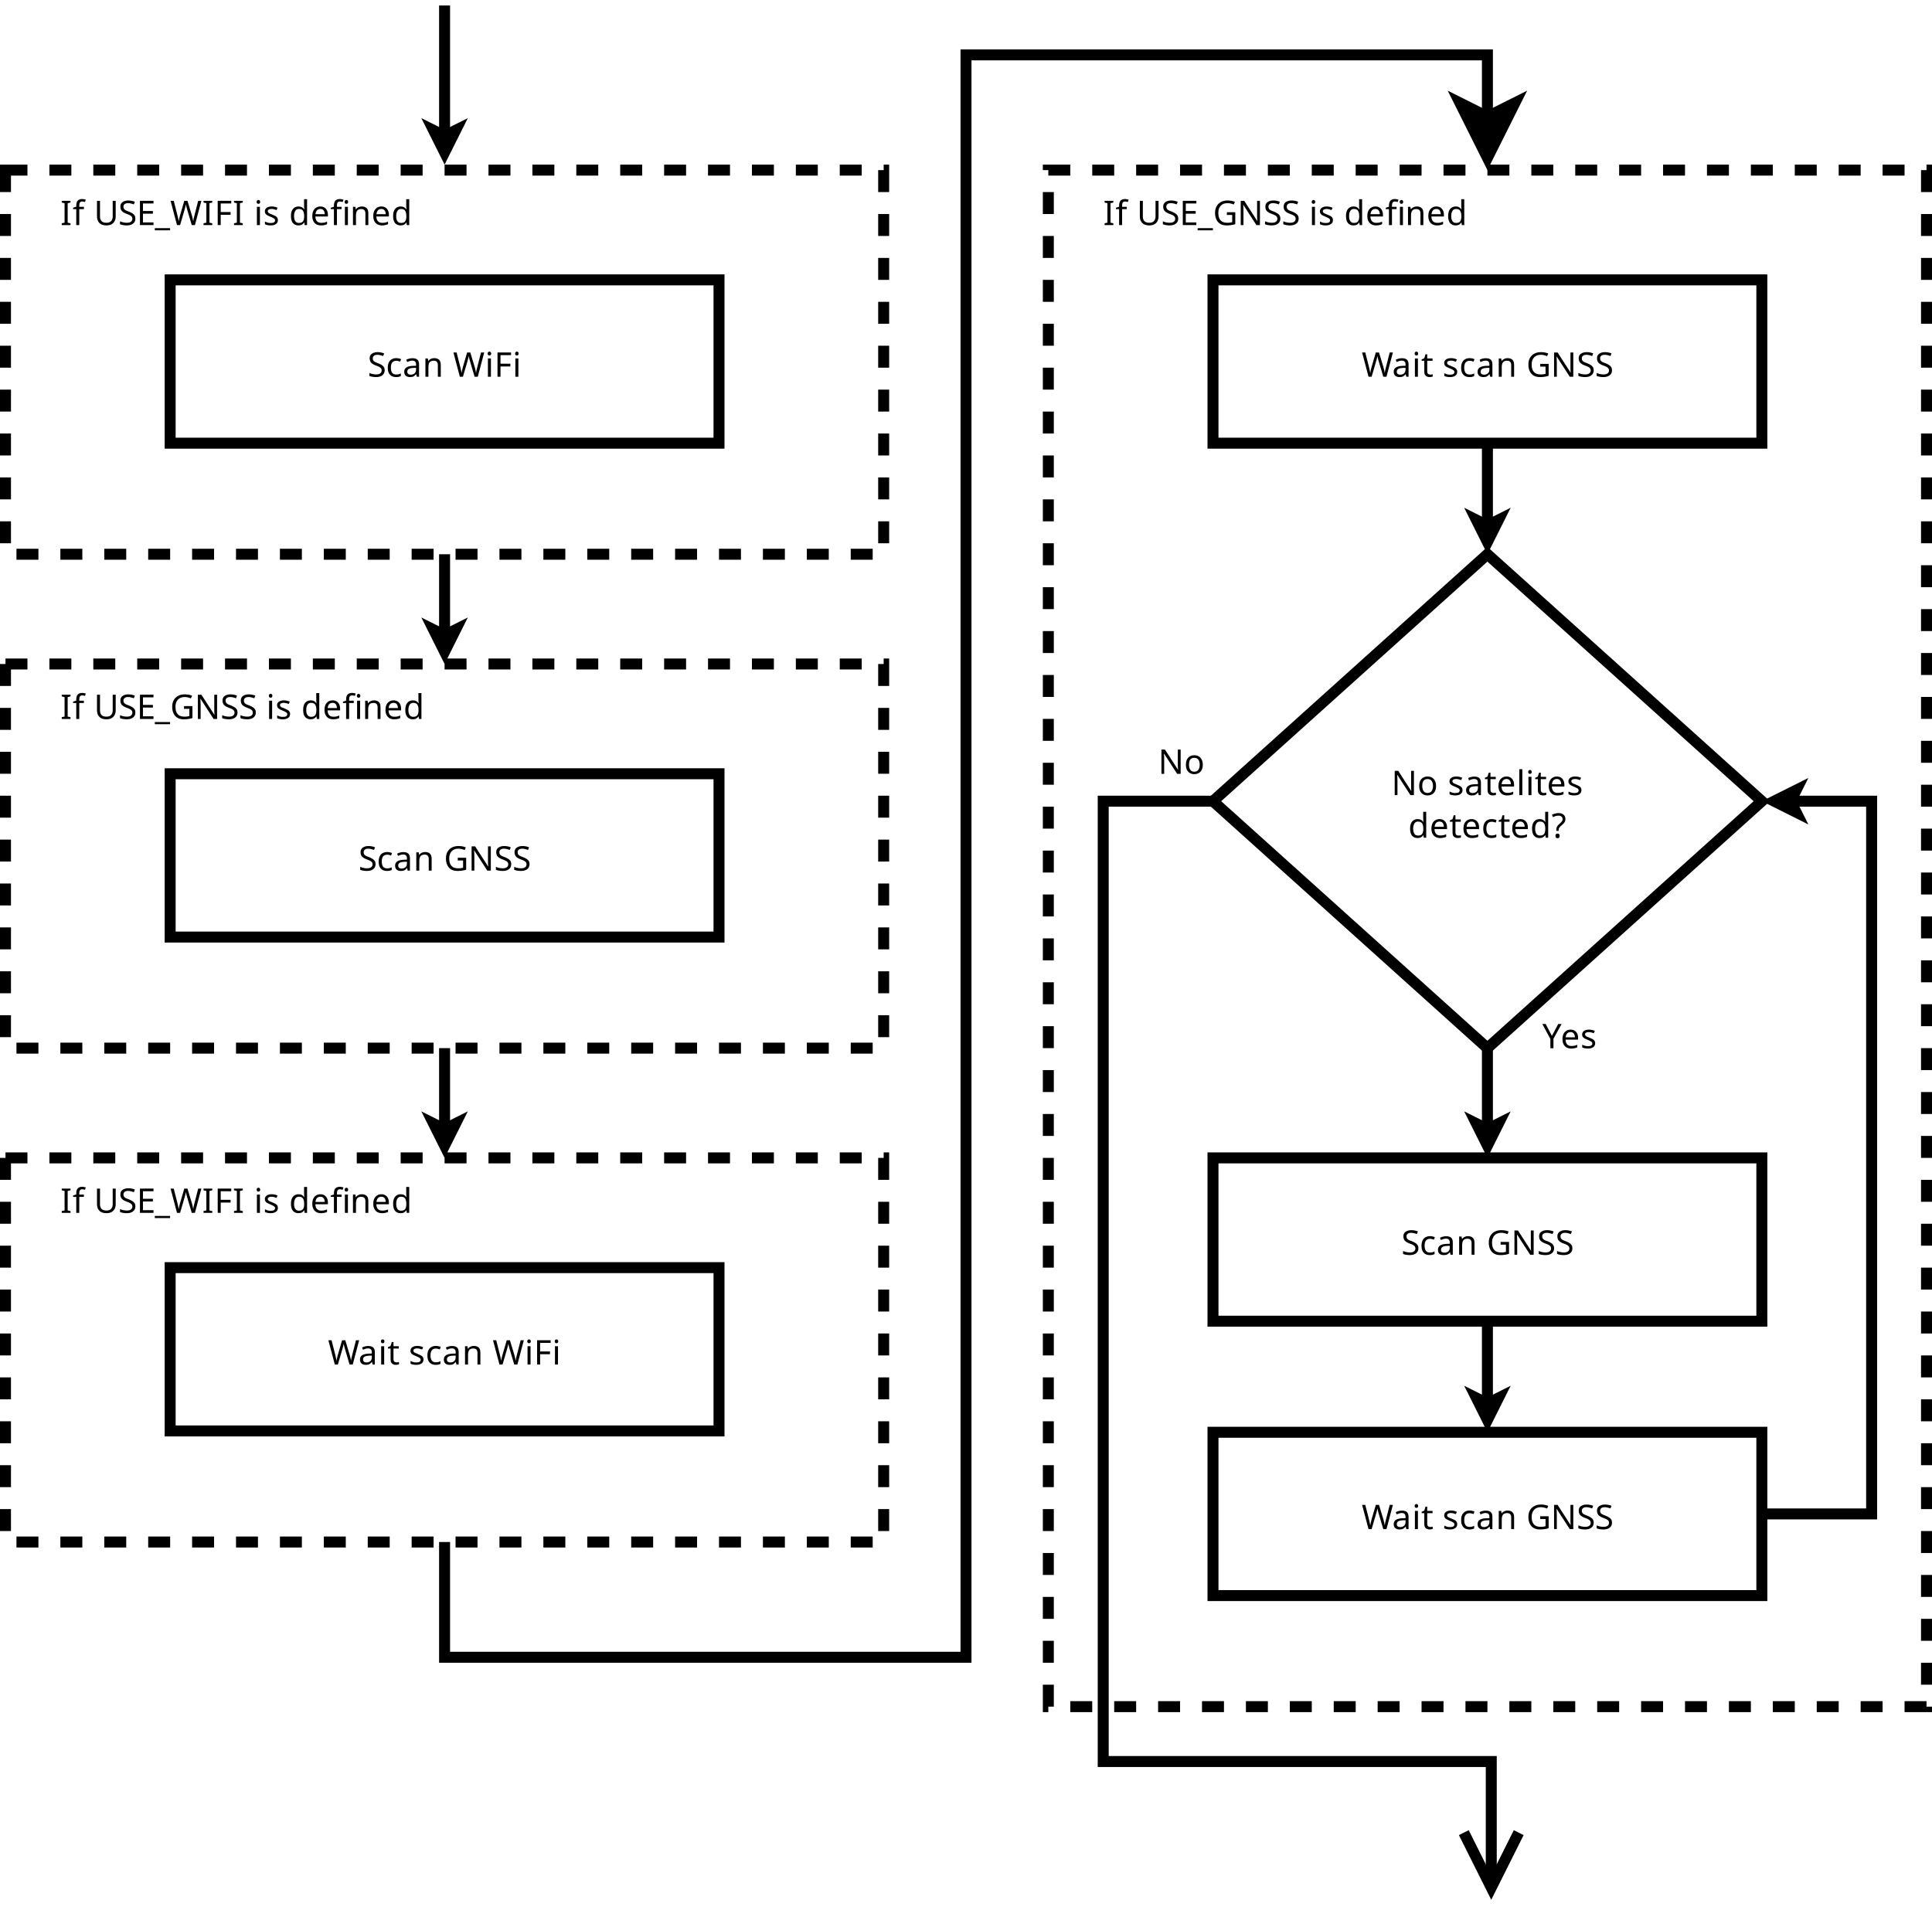 <?xml version="1.0" encoding="UTF-8"?>
<svg xmlns="http://www.w3.org/2000/svg" xmlns:xlink="http://www.w3.org/1999/xlink" width="352" height="348" viewBox="0 0 352 348">
<defs>
<g>
<g id="glyph-0-0">
<path d="M 3.109 -1.188 C 3.109 -0.789 2.969 -0.484 2.688 -0.266 C 2.406 -0.047 2.02 0.062 1.531 0.062 C 1.281 0.062 1.051 0.039 0.844 0 C 0.633 -0.031 0.457 -0.082 0.312 -0.156 L 0.312 -0.688 C 0.469 -0.613 0.656 -0.551 0.875 -0.5 C 1.094 -0.445 1.32 -0.422 1.562 -0.422 C 1.883 -0.422 2.129 -0.484 2.297 -0.609 C 2.473 -0.742 2.562 -0.922 2.562 -1.141 C 2.562 -1.285 2.531 -1.406 2.469 -1.5 C 2.406 -1.602 2.297 -1.695 2.141 -1.781 C 1.992 -1.863 1.785 -1.953 1.516 -2.047 C 1.141 -2.18 0.852 -2.348 0.656 -2.547 C 0.469 -2.742 0.375 -3.016 0.375 -3.359 C 0.375 -3.598 0.43 -3.801 0.547 -3.969 C 0.672 -4.133 0.836 -4.258 1.047 -4.344 C 1.266 -4.438 1.508 -4.484 1.781 -4.484 C 2.031 -4.484 2.254 -4.461 2.453 -4.422 C 2.66 -4.379 2.848 -4.32 3.016 -4.25 L 2.828 -3.766 C 2.68 -3.828 2.516 -3.879 2.328 -3.922 C 2.148 -3.973 1.969 -4 1.781 -4 C 1.5 -4 1.285 -3.938 1.141 -3.812 C 1.004 -3.695 0.938 -3.547 0.938 -3.359 C 0.938 -3.203 0.969 -3.07 1.031 -2.969 C 1.094 -2.875 1.191 -2.785 1.328 -2.703 C 1.473 -2.629 1.664 -2.551 1.906 -2.469 C 2.164 -2.363 2.383 -2.254 2.562 -2.141 C 2.738 -2.035 2.875 -1.906 2.969 -1.75 C 3.062 -1.602 3.109 -1.414 3.109 -1.188 Z M 3.109 -1.188 "/>
</g>
<g id="glyph-0-1">
<path d="M 1.859 0.062 C 1.566 0.062 1.305 0.004 1.078 -0.109 C 0.848 -0.234 0.664 -0.422 0.531 -0.672 C 0.406 -0.922 0.344 -1.242 0.344 -1.641 C 0.344 -2.055 0.41 -2.391 0.547 -2.641 C 0.68 -2.898 0.863 -3.086 1.094 -3.203 C 1.332 -3.328 1.598 -3.391 1.891 -3.391 C 2.066 -3.391 2.234 -3.367 2.391 -3.328 C 2.547 -3.297 2.672 -3.254 2.766 -3.203 L 2.609 -2.75 C 2.504 -2.789 2.383 -2.828 2.25 -2.859 C 2.125 -2.891 2.004 -2.906 1.891 -2.906 C 1.234 -2.906 0.906 -2.488 0.906 -1.656 C 0.906 -1.25 0.984 -0.938 1.141 -0.719 C 1.305 -0.508 1.547 -0.406 1.859 -0.406 C 2.035 -0.406 2.191 -0.422 2.328 -0.453 C 2.473 -0.492 2.602 -0.547 2.719 -0.609 L 2.719 -0.125 C 2.602 -0.062 2.477 -0.016 2.344 0.016 C 2.207 0.047 2.047 0.062 1.859 0.062 Z M 1.859 0.062 "/>
</g>
<g id="glyph-0-2">
<path d="M 1.781 -3.375 C 2.188 -3.375 2.488 -3.285 2.688 -3.109 C 2.883 -2.93 2.984 -2.648 2.984 -2.266 L 2.984 0 L 2.578 0 L 2.469 -0.469 L 2.453 -0.469 C 2.305 -0.289 2.148 -0.156 1.984 -0.062 C 1.828 0.02 1.609 0.062 1.328 0.062 C 1.023 0.062 0.773 -0.016 0.578 -0.172 C 0.379 -0.336 0.281 -0.586 0.281 -0.922 C 0.281 -1.254 0.41 -1.508 0.672 -1.688 C 0.93 -1.863 1.332 -1.961 1.875 -1.984 L 2.438 -2 L 2.438 -2.203 C 2.438 -2.484 2.375 -2.676 2.25 -2.781 C 2.133 -2.883 1.969 -2.938 1.75 -2.938 C 1.582 -2.938 1.422 -2.91 1.266 -2.859 C 1.109 -2.805 0.957 -2.75 0.812 -2.688 L 0.656 -3.094 C 0.801 -3.176 0.973 -3.242 1.172 -3.297 C 1.367 -3.348 1.57 -3.375 1.781 -3.375 Z M 1.953 -1.609 C 1.535 -1.586 1.242 -1.52 1.078 -1.406 C 0.922 -1.289 0.844 -1.129 0.844 -0.922 C 0.844 -0.734 0.898 -0.594 1.016 -0.5 C 1.129 -0.414 1.273 -0.375 1.453 -0.375 C 1.734 -0.375 1.969 -0.453 2.156 -0.609 C 2.344 -0.766 2.438 -1.004 2.438 -1.328 L 2.438 -1.625 Z M 1.953 -1.609 "/>
</g>
<g id="glyph-0-3">
<path d="M 2.125 -3.391 C 2.52 -3.391 2.816 -3.289 3.016 -3.094 C 3.223 -2.906 3.328 -2.598 3.328 -2.172 L 3.328 0 L 2.797 0 L 2.797 -2.125 C 2.797 -2.656 2.547 -2.922 2.047 -2.922 C 1.68 -2.922 1.426 -2.816 1.281 -2.609 C 1.145 -2.41 1.078 -2.113 1.078 -1.719 L 1.078 0 L 0.531 0 L 0.531 -3.328 L 0.969 -3.328 L 1.047 -2.875 L 1.078 -2.875 C 1.18 -3.039 1.328 -3.164 1.516 -3.25 C 1.711 -3.344 1.914 -3.391 2.125 -3.391 Z M 2.125 -3.391 "/>
</g>
<g id="glyph-0-4">
</g>
<g id="glyph-0-5">
<path d="M 5.688 -4.422 L 4.516 0 L 3.938 0 L 3.078 -2.906 C 3.047 -3.02 3.016 -3.133 2.984 -3.25 C 2.953 -3.375 2.926 -3.484 2.906 -3.578 C 2.883 -3.672 2.867 -3.738 2.859 -3.781 C 2.859 -3.727 2.836 -3.613 2.797 -3.438 C 2.754 -3.258 2.707 -3.078 2.656 -2.891 L 1.812 0 L 1.25 0 L 0.078 -4.422 L 0.656 -4.422 L 1.344 -1.719 C 1.395 -1.531 1.438 -1.348 1.469 -1.172 C 1.508 -0.992 1.539 -0.828 1.562 -0.672 C 1.582 -0.828 1.613 -1 1.656 -1.188 C 1.695 -1.383 1.742 -1.57 1.797 -1.75 L 2.578 -4.422 L 3.156 -4.422 L 3.969 -1.734 C 4.02 -1.547 4.066 -1.359 4.109 -1.172 C 4.148 -0.984 4.18 -0.816 4.203 -0.672 C 4.223 -0.828 4.25 -0.992 4.281 -1.172 C 4.32 -1.348 4.367 -1.535 4.422 -1.734 L 5.109 -4.422 Z M 5.688 -4.422 "/>
</g>
<g id="glyph-0-6">
<path d="M 0.812 -4.578 C 0.895 -4.578 0.969 -4.547 1.031 -4.484 C 1.094 -4.43 1.125 -4.344 1.125 -4.219 C 1.125 -4.102 1.094 -4.016 1.031 -3.953 C 0.969 -3.898 0.895 -3.875 0.812 -3.875 C 0.719 -3.875 0.641 -3.898 0.578 -3.953 C 0.516 -4.016 0.484 -4.102 0.484 -4.219 C 0.484 -4.344 0.516 -4.43 0.578 -4.484 C 0.641 -4.547 0.719 -4.578 0.812 -4.578 Z M 1.078 -3.328 L 1.078 0 L 0.531 0 L 0.531 -3.328 Z M 1.078 -3.328 "/>
</g>
<g id="glyph-0-7">
<path d="M 1.156 0 L 0.609 0 L 0.609 -4.422 L 3.078 -4.422 L 3.078 -3.938 L 1.156 -3.938 L 1.156 -2.375 L 2.953 -2.375 L 2.953 -1.875 L 1.156 -1.875 Z M 1.156 0 "/>
</g>
<g id="glyph-0-8">
<path d="M 2.531 -2.344 L 4.062 -2.344 L 4.062 -0.172 C 3.82 -0.086 3.578 -0.031 3.328 0 C 3.086 0.039 2.812 0.062 2.5 0.062 C 2.039 0.062 1.656 -0.023 1.344 -0.203 C 1.031 -0.391 0.789 -0.656 0.625 -1 C 0.457 -1.344 0.375 -1.75 0.375 -2.219 C 0.375 -2.676 0.461 -3.07 0.641 -3.406 C 0.828 -3.75 1.094 -4.016 1.438 -4.203 C 1.781 -4.391 2.191 -4.484 2.672 -4.484 C 2.922 -4.484 3.156 -4.461 3.375 -4.422 C 3.594 -4.379 3.801 -4.316 4 -4.234 L 3.781 -3.75 C 3.625 -3.82 3.445 -3.879 3.25 -3.922 C 3.051 -3.973 2.848 -4 2.641 -4 C 2.109 -4 1.695 -3.836 1.406 -3.516 C 1.113 -3.203 0.969 -2.77 0.969 -2.219 C 0.969 -1.863 1.02 -1.551 1.125 -1.281 C 1.238 -1.008 1.414 -0.797 1.656 -0.641 C 1.906 -0.492 2.227 -0.422 2.625 -0.422 C 2.82 -0.422 2.988 -0.43 3.125 -0.453 C 3.258 -0.473 3.383 -0.5 3.5 -0.531 L 3.5 -1.844 L 2.531 -1.844 Z M 2.531 -2.344 "/>
</g>
<g id="glyph-0-9">
<path d="M 4.109 0 L 3.469 0 L 1.094 -3.672 L 1.062 -3.672 C 1.07 -3.535 1.082 -3.359 1.094 -3.141 C 1.102 -2.922 1.109 -2.695 1.109 -2.469 L 1.109 0 L 0.609 0 L 0.609 -4.422 L 1.25 -4.422 L 3.609 -0.766 L 3.641 -0.766 C 3.629 -0.828 3.617 -0.926 3.609 -1.062 C 3.609 -1.195 3.602 -1.344 3.594 -1.5 C 3.594 -1.656 3.594 -1.797 3.594 -1.922 L 3.594 -4.422 L 4.109 -4.422 Z M 4.109 0 "/>
</g>
<g id="glyph-0-10">
<path d="M 1.844 0 L 0.25 0 L 0.25 -0.328 L 0.766 -0.438 L 0.766 -3.984 L 0.25 -4.109 L 0.25 -4.422 L 1.844 -4.422 L 1.844 -4.109 L 1.328 -3.984 L 1.328 -0.438 L 1.844 -0.328 Z M 1.844 0 "/>
</g>
<g id="glyph-0-11">
<path d="M 2.062 -2.906 L 1.219 -2.906 L 1.219 0 L 0.672 0 L 0.672 -2.906 L 0.094 -2.906 L 0.094 -3.156 L 0.672 -3.344 L 0.672 -3.531 C 0.672 -3.969 0.766 -4.281 0.953 -4.469 C 1.148 -4.656 1.414 -4.75 1.75 -4.75 C 1.883 -4.75 2.004 -4.734 2.109 -4.703 C 2.223 -4.68 2.32 -4.66 2.406 -4.641 L 2.266 -4.203 C 2.191 -4.223 2.109 -4.242 2.016 -4.266 C 1.93 -4.285 1.848 -4.297 1.766 -4.297 C 1.578 -4.297 1.438 -4.234 1.344 -4.109 C 1.258 -3.992 1.219 -3.805 1.219 -3.547 L 1.219 -3.328 L 2.062 -3.328 Z M 2.062 -2.906 "/>
</g>
<g id="glyph-0-12">
<path d="M 3.969 -1.562 C 3.969 -1.258 3.906 -0.984 3.781 -0.734 C 3.656 -0.484 3.461 -0.285 3.203 -0.141 C 2.953 -0.004 2.633 0.062 2.25 0.062 C 1.695 0.062 1.273 -0.086 0.984 -0.391 C 0.703 -0.691 0.562 -1.086 0.562 -1.578 L 0.562 -4.422 L 1.109 -4.422 L 1.109 -1.562 C 1.109 -1.195 1.203 -0.914 1.391 -0.719 C 1.586 -0.52 1.883 -0.422 2.281 -0.422 C 2.676 -0.422 2.961 -0.523 3.141 -0.734 C 3.328 -0.953 3.422 -1.227 3.422 -1.562 L 3.422 -4.422 L 3.969 -4.422 Z M 3.969 -1.562 "/>
</g>
<g id="glyph-0-13">
<path d="M 3.078 0 L 0.609 0 L 0.609 -4.422 L 3.078 -4.422 L 3.078 -3.938 L 1.156 -3.938 L 1.156 -2.562 L 2.969 -2.562 L 2.969 -2.078 L 1.156 -2.078 L 1.156 -0.484 L 3.078 -0.484 Z M 3.078 0 "/>
</g>
<g id="glyph-0-14">
<path d="M 2.766 0.953 L -0.016 0.953 L -0.016 0.562 L 2.766 0.562 Z M 2.766 0.953 "/>
</g>
<g id="glyph-0-15">
<path d="M 2.688 -0.922 C 2.688 -0.598 2.566 -0.352 2.328 -0.188 C 2.086 -0.02 1.766 0.062 1.359 0.062 C 1.129 0.062 0.93 0.039 0.766 0 C 0.598 -0.031 0.453 -0.082 0.328 -0.156 L 0.328 -0.641 C 0.453 -0.578 0.609 -0.516 0.797 -0.453 C 0.984 -0.398 1.176 -0.375 1.375 -0.375 C 1.656 -0.375 1.859 -0.414 1.984 -0.5 C 2.109 -0.594 2.172 -0.719 2.172 -0.875 C 2.172 -0.957 2.145 -1.031 2.094 -1.094 C 2.051 -1.156 1.969 -1.219 1.844 -1.281 C 1.727 -1.352 1.562 -1.43 1.344 -1.516 C 1.133 -1.598 0.953 -1.68 0.797 -1.766 C 0.641 -1.848 0.52 -1.945 0.438 -2.062 C 0.352 -2.176 0.312 -2.32 0.312 -2.5 C 0.312 -2.781 0.426 -3 0.656 -3.156 C 0.883 -3.312 1.188 -3.391 1.562 -3.391 C 1.758 -3.391 1.945 -3.367 2.125 -3.328 C 2.301 -3.285 2.469 -3.227 2.625 -3.156 L 2.438 -2.734 C 2.301 -2.785 2.156 -2.832 2 -2.875 C 1.844 -2.914 1.688 -2.938 1.531 -2.938 C 1.301 -2.938 1.129 -2.898 1.016 -2.828 C 0.898 -2.754 0.844 -2.656 0.844 -2.531 C 0.844 -2.445 0.867 -2.367 0.922 -2.297 C 0.973 -2.234 1.062 -2.172 1.188 -2.109 C 1.312 -2.055 1.477 -1.988 1.688 -1.906 C 1.906 -1.82 2.086 -1.738 2.234 -1.656 C 2.379 -1.57 2.488 -1.473 2.562 -1.359 C 2.645 -1.242 2.688 -1.098 2.688 -0.922 Z M 2.688 -0.922 "/>
</g>
<g id="glyph-0-16">
<path d="M 1.703 0.062 C 1.285 0.062 0.953 -0.078 0.703 -0.359 C 0.461 -0.648 0.344 -1.082 0.344 -1.656 C 0.344 -2.227 0.469 -2.66 0.719 -2.953 C 0.969 -3.242 1.301 -3.391 1.719 -3.391 C 1.969 -3.391 2.176 -3.344 2.344 -3.25 C 2.508 -3.156 2.641 -3.035 2.734 -2.891 L 2.781 -2.891 C 2.77 -2.953 2.758 -3.035 2.75 -3.141 C 2.738 -3.242 2.734 -3.328 2.734 -3.391 L 2.734 -4.719 L 3.281 -4.719 L 3.281 0 L 2.844 0 L 2.766 -0.453 L 2.734 -0.453 C 2.641 -0.305 2.508 -0.18 2.344 -0.078 C 2.176 0.016 1.961 0.062 1.703 0.062 Z M 1.797 -0.391 C 2.141 -0.391 2.383 -0.484 2.531 -0.672 C 2.676 -0.867 2.75 -1.16 2.75 -1.547 L 2.75 -1.656 C 2.75 -2.062 2.68 -2.375 2.547 -2.594 C 2.41 -2.82 2.156 -2.938 1.781 -2.938 C 1.488 -2.938 1.27 -2.816 1.125 -2.578 C 0.977 -2.348 0.906 -2.035 0.906 -1.641 C 0.906 -1.242 0.977 -0.938 1.125 -0.719 C 1.27 -0.5 1.492 -0.391 1.797 -0.391 Z M 1.797 -0.391 "/>
</g>
<g id="glyph-0-17">
<path d="M 1.812 -3.391 C 2.094 -3.391 2.336 -3.328 2.547 -3.203 C 2.754 -3.078 2.91 -2.898 3.016 -2.672 C 3.129 -2.453 3.188 -2.191 3.188 -1.891 L 3.188 -1.562 L 0.906 -1.562 C 0.914 -1.188 1.008 -0.898 1.188 -0.703 C 1.375 -0.504 1.633 -0.406 1.969 -0.406 C 2.176 -0.406 2.359 -0.422 2.516 -0.453 C 2.68 -0.492 2.852 -0.551 3.031 -0.625 L 3.031 -0.156 C 2.863 -0.082 2.695 -0.031 2.531 0 C 2.363 0.039 2.164 0.062 1.938 0.062 C 1.625 0.062 1.348 0 1.109 -0.125 C 0.867 -0.258 0.68 -0.453 0.547 -0.703 C 0.41 -0.953 0.344 -1.266 0.344 -1.641 C 0.344 -2.004 0.398 -2.316 0.516 -2.578 C 0.641 -2.836 0.812 -3.035 1.031 -3.172 C 1.258 -3.316 1.52 -3.391 1.812 -3.391 Z M 1.812 -2.938 C 1.551 -2.938 1.344 -2.852 1.188 -2.688 C 1.039 -2.52 0.953 -2.285 0.922 -1.984 L 2.609 -1.984 C 2.609 -2.266 2.539 -2.492 2.406 -2.672 C 2.281 -2.848 2.082 -2.938 1.812 -2.938 Z M 1.812 -2.938 "/>
</g>
<g id="glyph-0-18">
<path d="M 2.062 -2.906 L 1.219 -2.906 L 1.219 0 L 0.672 0 L 0.672 -2.906 L 0.094 -2.906 L 0.094 -3.156 L 0.672 -3.344 L 0.672 -3.531 C 0.672 -3.969 0.766 -4.281 0.953 -4.469 C 1.148 -4.656 1.414 -4.75 1.75 -4.75 C 1.883 -4.75 2.004 -4.734 2.109 -4.703 C 2.223 -4.68 2.32 -4.66 2.406 -4.641 L 2.266 -4.203 C 2.191 -4.223 2.109 -4.242 2.016 -4.266 C 1.93 -4.285 1.848 -4.297 1.766 -4.297 C 1.578 -4.297 1.438 -4.234 1.344 -4.109 C 1.258 -3.992 1.219 -3.805 1.219 -3.547 L 1.219 -3.328 L 2.062 -3.328 Z M 2.953 -4.578 C 3.035 -4.578 3.109 -4.547 3.172 -4.484 C 3.234 -4.43 3.266 -4.344 3.266 -4.219 C 3.266 -4.102 3.234 -4.016 3.172 -3.953 C 3.109 -3.898 3.035 -3.875 2.953 -3.875 C 2.859 -3.875 2.781 -3.898 2.719 -3.953 C 2.656 -4.016 2.625 -4.102 2.625 -4.219 C 2.625 -4.344 2.656 -4.43 2.719 -4.484 C 2.781 -4.547 2.859 -4.578 2.953 -4.578 Z M 3.219 -3.328 L 3.219 0 L 2.672 0 L 2.672 -3.328 Z M 3.219 -3.328 "/>
</g>
<g id="glyph-0-19">
<path d="M 1.641 -0.391 C 1.723 -0.391 1.805 -0.395 1.891 -0.406 C 1.973 -0.414 2.047 -0.43 2.109 -0.453 L 2.109 -0.031 C 2.047 -0.008 1.957 0.008 1.844 0.031 C 1.738 0.051 1.641 0.062 1.547 0.062 C 1.367 0.062 1.207 0.031 1.062 -0.031 C 0.914 -0.094 0.797 -0.195 0.703 -0.344 C 0.617 -0.488 0.578 -0.695 0.578 -0.969 L 0.578 -2.906 L 0.094 -2.906 L 0.094 -3.156 L 0.578 -3.375 L 0.797 -4.094 L 1.109 -4.094 L 1.109 -3.328 L 2.078 -3.328 L 2.078 -2.906 L 1.109 -2.906 L 1.109 -0.984 C 1.109 -0.773 1.156 -0.625 1.25 -0.531 C 1.352 -0.438 1.484 -0.391 1.641 -0.391 Z M 1.641 -0.391 "/>
</g>
<g id="glyph-0-20">
<path d="M 3.422 -1.672 C 3.422 -1.117 3.281 -0.691 3 -0.391 C 2.719 -0.086 2.336 0.062 1.859 0.062 C 1.566 0.062 1.305 -0.004 1.078 -0.141 C 0.848 -0.273 0.664 -0.469 0.531 -0.719 C 0.406 -0.977 0.344 -1.297 0.344 -1.672 C 0.344 -2.223 0.477 -2.645 0.75 -2.938 C 1.031 -3.238 1.41 -3.391 1.891 -3.391 C 2.191 -3.391 2.457 -3.32 2.688 -3.188 C 2.914 -3.051 3.094 -2.852 3.219 -2.594 C 3.352 -2.344 3.422 -2.035 3.422 -1.672 Z M 0.906 -1.672 C 0.906 -1.273 0.984 -0.961 1.141 -0.734 C 1.297 -0.504 1.539 -0.391 1.875 -0.391 C 2.207 -0.391 2.453 -0.504 2.609 -0.734 C 2.773 -0.961 2.859 -1.273 2.859 -1.672 C 2.859 -2.066 2.773 -2.375 2.609 -2.594 C 2.453 -2.812 2.207 -2.922 1.875 -2.922 C 1.531 -2.922 1.281 -2.812 1.125 -2.594 C 0.977 -2.375 0.906 -2.066 0.906 -1.672 Z M 0.906 -1.672 "/>
</g>
<g id="glyph-0-21">
<path d="M 1.078 0 L 0.531 0 L 0.531 -4.719 L 1.078 -4.719 Z M 1.078 0 "/>
</g>
<g id="glyph-0-22">
<path d="M 0.875 -1.422 C 0.875 -1.578 0.891 -1.707 0.922 -1.812 C 0.953 -1.926 1.004 -2.035 1.078 -2.141 C 1.148 -2.242 1.254 -2.352 1.391 -2.469 C 1.547 -2.602 1.664 -2.719 1.75 -2.812 C 1.844 -2.906 1.91 -2.992 1.953 -3.078 C 1.992 -3.16 2.016 -3.266 2.016 -3.391 C 2.016 -3.586 1.945 -3.738 1.812 -3.844 C 1.688 -3.957 1.504 -4.016 1.266 -4.016 C 1.055 -4.016 0.875 -3.988 0.719 -3.938 C 0.562 -3.883 0.41 -3.82 0.266 -3.75 L 0.078 -4.188 C 0.242 -4.27 0.426 -4.336 0.625 -4.391 C 0.82 -4.453 1.047 -4.484 1.297 -4.484 C 1.691 -4.484 1.992 -4.383 2.203 -4.188 C 2.422 -4 2.531 -3.738 2.531 -3.406 C 2.531 -3.219 2.5 -3.055 2.438 -2.922 C 2.375 -2.797 2.285 -2.676 2.172 -2.562 C 2.066 -2.457 1.941 -2.344 1.797 -2.219 C 1.66 -2.102 1.555 -2 1.484 -1.906 C 1.41 -1.82 1.359 -1.738 1.328 -1.656 C 1.305 -1.57 1.297 -1.473 1.297 -1.359 L 1.297 -1.25 L 0.875 -1.25 Z M 0.719 -0.328 C 0.719 -0.484 0.754 -0.594 0.828 -0.656 C 0.898 -0.719 0.992 -0.75 1.109 -0.75 C 1.211 -0.75 1.301 -0.719 1.375 -0.656 C 1.445 -0.594 1.484 -0.484 1.484 -0.328 C 1.484 -0.18 1.445 -0.07 1.375 0 C 1.301 0.062 1.211 0.094 1.109 0.094 C 0.992 0.094 0.898 0.062 0.828 0 C 0.754 -0.07 0.719 -0.18 0.719 -0.328 Z M 0.719 -0.328 "/>
</g>
<g id="glyph-0-23">
<path d="M 1.75 -2.25 L 2.906 -4.422 L 3.516 -4.422 L 2.031 -1.719 L 2.031 0 L 1.469 0 L 1.469 -1.688 L 0 -4.422 L 0.609 -4.422 Z M 1.75 -2.25 "/>
</g>
</g>
</defs>
<rect x="-35.2" y="-34.8" width="422.4" height="417.6" fill="rgb(100%, 100%, 100%)" fill-opacity="1"/>
<path fill="none" stroke-width="0.1" stroke-linecap="butt" stroke-linejoin="miter" stroke="rgb(0%, 0%, 0%)" stroke-opacity="1" stroke-dasharray="0.2 0.2" stroke-miterlimit="10" d="M 18.5 43.5 L 26.5 43.5 L 26.5 57.5 L 18.5 57.5 Z M 18.5 43.5 " transform="matrix(20, 0, 0, 20, -179, -839)"/>
<path fill="none" stroke-width="0.1" stroke-linecap="butt" stroke-linejoin="miter" stroke="rgb(0%, 0%, 0%)" stroke-opacity="1" stroke-dasharray="0.2 0.2" stroke-miterlimit="10" d="M 9 52.5 L 17 52.5 L 17 56 L 9 56 Z M 9 52.5 " transform="matrix(20, 0, 0, 20, -179, -839)"/>
<path fill="none" stroke-width="0.1" stroke-linecap="butt" stroke-linejoin="miter" stroke="rgb(0%, 0%, 0%)" stroke-opacity="1" stroke-dasharray="0.2 0.2" stroke-miterlimit="10" d="M 9 48 L 17 48 L 17 51.5 L 9 51.5 Z M 9 48 " transform="matrix(20, 0, 0, 20, -179, -839)"/>
<path fill-rule="evenodd" fill="rgb(100%, 100%, 100%)" fill-opacity="1" stroke-width="0.1" stroke-linecap="butt" stroke-linejoin="miter" stroke="rgb(0%, 0%, 0%)" stroke-opacity="1" stroke-miterlimit="10" d="M 10.5 44.5 L 15.5 44.5 L 15.5 45.988 L 10.5 45.988 Z M 10.5 44.5 " transform="matrix(20, 0, 0, 20, -179, -839)"/>
<g fill="rgb(0%, 0%, 0%)" fill-opacity="1">
<use xlink:href="#glyph-0-0" x="66.977" y="68.653"/>
<use xlink:href="#glyph-0-1" x="70.31" y="68.653"/>
<use xlink:href="#glyph-0-2" x="73.365" y="68.653"/>
<use xlink:href="#glyph-0-3" x="76.977" y="68.653"/>
<use xlink:href="#glyph-0-4" x="80.865" y="68.653"/>
<use xlink:href="#glyph-0-5" x="82.532" y="68.653"/>
<use xlink:href="#glyph-0-6" x="88.365" y="68.653"/>
<use xlink:href="#glyph-0-7" x="90.032" y="68.653"/>
<use xlink:href="#glyph-0-6" x="93.365" y="68.653"/>
</g>
<path fill-rule="evenodd" fill="rgb(100%, 100%, 100%)" fill-opacity="1" stroke-width="0.1" stroke-linecap="butt" stroke-linejoin="miter" stroke="rgb(0%, 0%, 0%)" stroke-opacity="1" stroke-miterlimit="10" d="M 10.5 49 L 15.5 49 L 15.5 50.488 L 10.5 50.488 Z M 10.5 49 " transform="matrix(20, 0, 0, 20, -179, -839)"/>
<g fill="rgb(0%, 0%, 0%)" fill-opacity="1">
<use xlink:href="#glyph-0-0" x="65.316" y="158.653"/>
<use xlink:href="#glyph-0-1" x="68.65" y="158.653"/>
<use xlink:href="#glyph-0-2" x="71.705" y="158.653"/>
<use xlink:href="#glyph-0-3" x="75.316" y="158.653"/>
<use xlink:href="#glyph-0-4" x="79.205" y="158.653"/>
<use xlink:href="#glyph-0-8" x="80.872" y="158.653"/>
<use xlink:href="#glyph-0-9" x="85.316" y="158.653"/>
<use xlink:href="#glyph-0-0" x="90.039" y="158.653"/>
<use xlink:href="#glyph-0-0" x="93.372" y="158.653"/>
</g>
<path fill="none" stroke-width="0.1" stroke-linecap="butt" stroke-linejoin="miter" stroke="rgb(0%, 0%, 0%)" stroke-opacity="1" stroke-dasharray="0.2 0.2" stroke-miterlimit="10" d="M 9 43.5 L 17 43.5 L 17 47 L 9 47 Z M 9 43.5 " transform="matrix(20, 0, 0, 20, -179, -839)"/>
<g fill="rgb(0%, 0%, 0%)" fill-opacity="1">
<use xlink:href="#glyph-0-10" x="11" y="41.016"/>
<use xlink:href="#glyph-0-11" x="13.222" y="41.016"/>
<use xlink:href="#glyph-0-4" x="15.444" y="41.016"/>
<use xlink:href="#glyph-0-12" x="17.111" y="41.016"/>
<use xlink:href="#glyph-0-0" x="21.556" y="41.016"/>
<use xlink:href="#glyph-0-13" x="24.889" y="41.016"/>
<use xlink:href="#glyph-0-14" x="28.222" y="41.016"/>
<use xlink:href="#glyph-0-5" x="31" y="41.016"/>
<use xlink:href="#glyph-0-10" x="36.833" y="41.016"/>
<use xlink:href="#glyph-0-7" x="39.056" y="41.016"/>
<use xlink:href="#glyph-0-10" x="42.389" y="41.016"/>
<use xlink:href="#glyph-0-4" x="44.611" y="41.016"/>
<use xlink:href="#glyph-0-6" x="46.278" y="41.016"/>
<use xlink:href="#glyph-0-15" x="47.944" y="41.016"/>
<use xlink:href="#glyph-0-4" x="51" y="41.016"/>
<use xlink:href="#glyph-0-16" x="52.667" y="41.016"/>
<use xlink:href="#glyph-0-17" x="56.556" y="41.016"/>
<use xlink:href="#glyph-0-18" x="60.167" y="41.016"/>
<use xlink:href="#glyph-0-3" x="63.778" y="41.016"/>
<use xlink:href="#glyph-0-17" x="67.667" y="41.016"/>
<use xlink:href="#glyph-0-16" x="71.278" y="41.016"/>
</g>
<g fill="rgb(0%, 0%, 0%)" fill-opacity="1">
<use xlink:href="#glyph-0-10" x="11" y="131.016"/>
<use xlink:href="#glyph-0-11" x="13.222" y="131.016"/>
<use xlink:href="#glyph-0-4" x="15.444" y="131.016"/>
<use xlink:href="#glyph-0-12" x="17.111" y="131.016"/>
<use xlink:href="#glyph-0-0" x="21.556" y="131.016"/>
<use xlink:href="#glyph-0-13" x="24.889" y="131.016"/>
<use xlink:href="#glyph-0-14" x="28.222" y="131.016"/>
<use xlink:href="#glyph-0-8" x="31" y="131.016"/>
<use xlink:href="#glyph-0-9" x="35.444" y="131.016"/>
<use xlink:href="#glyph-0-0" x="40.167" y="131.016"/>
<use xlink:href="#glyph-0-0" x="43.5" y="131.016"/>
<use xlink:href="#glyph-0-4" x="46.833" y="131.016"/>
<use xlink:href="#glyph-0-6" x="48.5" y="131.016"/>
<use xlink:href="#glyph-0-15" x="50.167" y="131.016"/>
<use xlink:href="#glyph-0-4" x="53.222" y="131.016"/>
<use xlink:href="#glyph-0-16" x="54.889" y="131.016"/>
<use xlink:href="#glyph-0-17" x="58.778" y="131.016"/>
<use xlink:href="#glyph-0-18" x="62.389" y="131.016"/>
<use xlink:href="#glyph-0-3" x="66" y="131.016"/>
<use xlink:href="#glyph-0-17" x="69.889" y="131.016"/>
<use xlink:href="#glyph-0-16" x="73.5" y="131.016"/>
</g>
<path fill="none" stroke-width="0.1" stroke-linecap="butt" stroke-linejoin="miter" stroke="rgb(0%, 0%, 0%)" stroke-opacity="1" stroke-miterlimit="10" d="M 13 47 L 13 47.738 " transform="matrix(20, 0, 0, 20, -179, -839)"/>
<path fill-rule="evenodd" fill="rgb(0%, 0%, 0%)" fill-opacity="1" stroke-width="0.1" stroke-linecap="butt" stroke-linejoin="miter" stroke="rgb(0%, 0%, 0%)" stroke-opacity="1" stroke-miterlimit="10" d="M 13 47.888 L 12.9 47.688 L 13 47.738 L 13.1 47.688 Z M 13 47.888 " transform="matrix(20, 0, 0, 20, -179, -839)"/>
<path fill="none" stroke-width="0.1" stroke-linecap="butt" stroke-linejoin="miter" stroke="rgb(0%, 0%, 0%)" stroke-opacity="1" stroke-miterlimit="10" d="M 13 51.5 L 13 52.238 " transform="matrix(20, 0, 0, 20, -179, -839)"/>
<path fill-rule="evenodd" fill="rgb(0%, 0%, 0%)" fill-opacity="1" stroke-width="0.1" stroke-linecap="butt" stroke-linejoin="miter" stroke="rgb(0%, 0%, 0%)" stroke-opacity="1" stroke-miterlimit="10" d="M 13 52.388 L 12.9 52.188 L 13 52.238 L 13.1 52.188 Z M 13 52.388 " transform="matrix(20, 0, 0, 20, -179, -839)"/>
<path fill-rule="evenodd" fill="rgb(100%, 100%, 100%)" fill-opacity="1" stroke-width="0.1" stroke-linecap="butt" stroke-linejoin="miter" stroke="rgb(0%, 0%, 0%)" stroke-opacity="1" stroke-miterlimit="10" d="M 10.5 53.5 L 15.5 53.5 L 15.5 54.988 L 10.5 54.988 Z M 10.5 53.5 " transform="matrix(20, 0, 0, 20, -179, -839)"/>
<g fill="rgb(0%, 0%, 0%)" fill-opacity="1">
<use xlink:href="#glyph-0-5" x="59.75" y="248.653"/>
<use xlink:href="#glyph-0-2" x="65.306" y="248.653"/>
<use xlink:href="#glyph-0-6" x="68.917" y="248.653"/>
<use xlink:href="#glyph-0-19" x="70.583" y="248.653"/>
<use xlink:href="#glyph-0-4" x="72.806" y="248.653"/>
<use xlink:href="#glyph-0-15" x="74.472" y="248.653"/>
<use xlink:href="#glyph-0-1" x="77.528" y="248.653"/>
<use xlink:href="#glyph-0-2" x="80.583" y="248.653"/>
<use xlink:href="#glyph-0-3" x="84.194" y="248.653"/>
<use xlink:href="#glyph-0-4" x="88.083" y="248.653"/>
<use xlink:href="#glyph-0-5" x="89.75" y="248.653"/>
<use xlink:href="#glyph-0-6" x="95.583" y="248.653"/>
<use xlink:href="#glyph-0-7" x="97.25" y="248.653"/>
<use xlink:href="#glyph-0-6" x="100.583" y="248.653"/>
</g>
<path fill-rule="evenodd" fill="rgb(100%, 100%, 100%)" fill-opacity="1" stroke-width="0.1" stroke-linecap="butt" stroke-linejoin="miter" stroke="rgb(0%, 0%, 0%)" stroke-opacity="1" stroke-miterlimit="10" d="M 20 44.5 L 25 44.5 L 25 45.988 L 20 45.988 Z M 20 44.5 " transform="matrix(20, 0, 0, 20, -179, -839)"/>
<g fill="rgb(0%, 0%, 0%)" fill-opacity="1">
<use xlink:href="#glyph-0-5" x="248.09" y="68.653"/>
<use xlink:href="#glyph-0-2" x="253.645" y="68.653"/>
<use xlink:href="#glyph-0-6" x="257.257" y="68.653"/>
<use xlink:href="#glyph-0-19" x="258.923" y="68.653"/>
<use xlink:href="#glyph-0-4" x="261.145" y="68.653"/>
<use xlink:href="#glyph-0-15" x="262.812" y="68.653"/>
<use xlink:href="#glyph-0-1" x="265.868" y="68.653"/>
<use xlink:href="#glyph-0-2" x="268.923" y="68.653"/>
<use xlink:href="#glyph-0-3" x="272.534" y="68.653"/>
<use xlink:href="#glyph-0-4" x="276.423" y="68.653"/>
<use xlink:href="#glyph-0-8" x="278.09" y="68.653"/>
<use xlink:href="#glyph-0-9" x="282.534" y="68.653"/>
<use xlink:href="#glyph-0-0" x="287.257" y="68.653"/>
<use xlink:href="#glyph-0-0" x="290.59" y="68.653"/>
</g>
<g fill="rgb(0%, 0%, 0%)" fill-opacity="1">
<use xlink:href="#glyph-0-10" x="11" y="221.016"/>
<use xlink:href="#glyph-0-11" x="13.222" y="221.016"/>
<use xlink:href="#glyph-0-4" x="15.444" y="221.016"/>
<use xlink:href="#glyph-0-12" x="17.111" y="221.016"/>
<use xlink:href="#glyph-0-0" x="21.556" y="221.016"/>
<use xlink:href="#glyph-0-13" x="24.889" y="221.016"/>
<use xlink:href="#glyph-0-14" x="28.222" y="221.016"/>
<use xlink:href="#glyph-0-5" x="31" y="221.016"/>
<use xlink:href="#glyph-0-10" x="36.833" y="221.016"/>
<use xlink:href="#glyph-0-7" x="39.056" y="221.016"/>
<use xlink:href="#glyph-0-10" x="42.389" y="221.016"/>
<use xlink:href="#glyph-0-4" x="44.611" y="221.016"/>
<use xlink:href="#glyph-0-6" x="46.278" y="221.016"/>
<use xlink:href="#glyph-0-15" x="47.944" y="221.016"/>
<use xlink:href="#glyph-0-4" x="51" y="221.016"/>
<use xlink:href="#glyph-0-16" x="52.667" y="221.016"/>
<use xlink:href="#glyph-0-17" x="56.556" y="221.016"/>
<use xlink:href="#glyph-0-18" x="60.167" y="221.016"/>
<use xlink:href="#glyph-0-3" x="63.778" y="221.016"/>
<use xlink:href="#glyph-0-17" x="67.667" y="221.016"/>
<use xlink:href="#glyph-0-16" x="71.278" y="221.016"/>
</g>
<g fill="rgb(0%, 0%, 0%)" fill-opacity="1">
<use xlink:href="#glyph-0-10" x="201" y="41.016"/>
<use xlink:href="#glyph-0-11" x="203.222" y="41.016"/>
<use xlink:href="#glyph-0-4" x="205.444" y="41.016"/>
<use xlink:href="#glyph-0-12" x="207.111" y="41.016"/>
<use xlink:href="#glyph-0-0" x="211.556" y="41.016"/>
<use xlink:href="#glyph-0-13" x="214.889" y="41.016"/>
<use xlink:href="#glyph-0-14" x="218.222" y="41.016"/>
<use xlink:href="#glyph-0-8" x="221" y="41.016"/>
<use xlink:href="#glyph-0-9" x="225.444" y="41.016"/>
<use xlink:href="#glyph-0-0" x="230.167" y="41.016"/>
<use xlink:href="#glyph-0-0" x="233.5" y="41.016"/>
<use xlink:href="#glyph-0-4" x="236.833" y="41.016"/>
<use xlink:href="#glyph-0-6" x="238.5" y="41.016"/>
<use xlink:href="#glyph-0-15" x="240.167" y="41.016"/>
<use xlink:href="#glyph-0-4" x="243.222" y="41.016"/>
<use xlink:href="#glyph-0-16" x="244.889" y="41.016"/>
<use xlink:href="#glyph-0-17" x="248.778" y="41.016"/>
<use xlink:href="#glyph-0-18" x="252.389" y="41.016"/>
<use xlink:href="#glyph-0-3" x="256" y="41.016"/>
<use xlink:href="#glyph-0-17" x="259.889" y="41.016"/>
<use xlink:href="#glyph-0-16" x="263.5" y="41.016"/>
</g>
<path fill-rule="evenodd" fill="rgb(100%, 100%, 100%)" fill-opacity="1" stroke-width="0.1" stroke-linecap="butt" stroke-linejoin="miter" stroke="rgb(0%, 0%, 0%)" stroke-opacity="1" stroke-miterlimit="10" d="M 22.5 47 L 25 49.25 L 22.5 51.5 L 20 49.25 Z M 22.5 47 " transform="matrix(20, 0, 0, 20, -179, -839)"/>
<g fill="rgb(0%, 0%, 0%)" fill-opacity="1">
<use xlink:href="#glyph-0-9" x="253.5" y="144.891"/>
<use xlink:href="#glyph-0-20" x="258.222" y="144.891"/>
<use xlink:href="#glyph-0-4" x="262.111" y="144.891"/>
<use xlink:href="#glyph-0-15" x="263.778" y="144.891"/>
<use xlink:href="#glyph-0-2" x="266.833" y="144.891"/>
<use xlink:href="#glyph-0-19" x="270.444" y="144.891"/>
<use xlink:href="#glyph-0-17" x="272.667" y="144.891"/>
<use xlink:href="#glyph-0-21" x="276.278" y="144.891"/>
<use xlink:href="#glyph-0-6" x="277.944" y="144.891"/>
<use xlink:href="#glyph-0-19" x="279.611" y="144.891"/>
<use xlink:href="#glyph-0-17" x="281.833" y="144.891"/>
<use xlink:href="#glyph-0-15" x="285.444" y="144.891"/>
</g>
<g fill="rgb(0%, 0%, 0%)" fill-opacity="1">
<use xlink:href="#glyph-0-16" x="256.566" y="152.653"/>
<use xlink:href="#glyph-0-17" x="260.455" y="152.653"/>
<use xlink:href="#glyph-0-19" x="264.066" y="152.653"/>
<use xlink:href="#glyph-0-17" x="266.289" y="152.653"/>
<use xlink:href="#glyph-0-1" x="269.9" y="152.653"/>
<use xlink:href="#glyph-0-19" x="272.955" y="152.653"/>
<use xlink:href="#glyph-0-17" x="275.178" y="152.653"/>
<use xlink:href="#glyph-0-16" x="278.789" y="152.653"/>
<use xlink:href="#glyph-0-22" x="282.678" y="152.653"/>
</g>
<path fill-rule="evenodd" fill="rgb(100%, 100%, 100%)" fill-opacity="1" stroke-width="0.1" stroke-linecap="butt" stroke-linejoin="miter" stroke="rgb(0%, 0%, 0%)" stroke-opacity="1" stroke-miterlimit="10" d="M 20 52.5 L 25 52.5 L 25 53.988 L 20 53.988 Z M 20 52.5 " transform="matrix(20, 0, 0, 20, -179, -839)"/>
<g fill="rgb(0%, 0%, 0%)" fill-opacity="1">
<use xlink:href="#glyph-0-0" x="255.316" y="228.653"/>
<use xlink:href="#glyph-0-1" x="258.65" y="228.653"/>
<use xlink:href="#glyph-0-2" x="261.705" y="228.653"/>
<use xlink:href="#glyph-0-3" x="265.316" y="228.653"/>
<use xlink:href="#glyph-0-4" x="269.205" y="228.653"/>
<use xlink:href="#glyph-0-8" x="270.872" y="228.653"/>
<use xlink:href="#glyph-0-9" x="275.316" y="228.653"/>
<use xlink:href="#glyph-0-0" x="280.039" y="228.653"/>
<use xlink:href="#glyph-0-0" x="283.372" y="228.653"/>
</g>
<path fill-rule="evenodd" fill="rgb(100%, 100%, 100%)" fill-opacity="1" stroke-width="0.1" stroke-linecap="butt" stroke-linejoin="miter" stroke="rgb(0%, 0%, 0%)" stroke-opacity="1" stroke-miterlimit="10" d="M 20 55 L 25 55 L 25 56.488 L 20 56.488 Z M 20 55 " transform="matrix(20, 0, 0, 20, -179, -839)"/>
<g fill="rgb(0%, 0%, 0%)" fill-opacity="1">
<use xlink:href="#glyph-0-5" x="248.09" y="278.653"/>
<use xlink:href="#glyph-0-2" x="253.645" y="278.653"/>
<use xlink:href="#glyph-0-6" x="257.257" y="278.653"/>
<use xlink:href="#glyph-0-19" x="258.923" y="278.653"/>
<use xlink:href="#glyph-0-4" x="261.145" y="278.653"/>
<use xlink:href="#glyph-0-15" x="262.812" y="278.653"/>
<use xlink:href="#glyph-0-1" x="265.868" y="278.653"/>
<use xlink:href="#glyph-0-2" x="268.923" y="278.653"/>
<use xlink:href="#glyph-0-3" x="272.534" y="278.653"/>
<use xlink:href="#glyph-0-4" x="276.423" y="278.653"/>
<use xlink:href="#glyph-0-8" x="278.09" y="278.653"/>
<use xlink:href="#glyph-0-9" x="282.534" y="278.653"/>
<use xlink:href="#glyph-0-0" x="287.257" y="278.653"/>
<use xlink:href="#glyph-0-0" x="290.59" y="278.653"/>
</g>
<path fill="none" stroke-width="0.1" stroke-linecap="butt" stroke-linejoin="miter" stroke="rgb(0%, 0%, 0%)" stroke-opacity="1" stroke-miterlimit="10" d="M 22.5 45.988 L 22.5 46.738 " transform="matrix(20, 0, 0, 20, -179, -839)"/>
<path fill-rule="evenodd" fill="rgb(0%, 0%, 0%)" fill-opacity="1" stroke-width="0.1" stroke-linecap="butt" stroke-linejoin="miter" stroke="rgb(0%, 0%, 0%)" stroke-opacity="1" stroke-miterlimit="10" d="M 22.5 46.888 L 22.4 46.688 L 22.5 46.738 L 22.6 46.688 Z M 22.5 46.888 " transform="matrix(20, 0, 0, 20, -179, -839)"/>
<path fill="none" stroke-width="0.1" stroke-linecap="butt" stroke-linejoin="miter" stroke="rgb(0%, 0%, 0%)" stroke-opacity="1" stroke-miterlimit="10" d="M 22.5 51.5 L 22.5 52.238 " transform="matrix(20, 0, 0, 20, -179, -839)"/>
<path fill-rule="evenodd" fill="rgb(0%, 0%, 0%)" fill-opacity="1" stroke-width="0.1" stroke-linecap="butt" stroke-linejoin="miter" stroke="rgb(0%, 0%, 0%)" stroke-opacity="1" stroke-miterlimit="10" d="M 22.5 52.388 L 22.4 52.188 L 22.5 52.238 L 22.6 52.188 Z M 22.5 52.388 " transform="matrix(20, 0, 0, 20, -179, -839)"/>
<path fill="none" stroke-width="0.1" stroke-linecap="butt" stroke-linejoin="miter" stroke="rgb(0%, 0%, 0%)" stroke-opacity="1" stroke-miterlimit="10" d="M 22.5 53.988 L 22.5 54.738 " transform="matrix(20, 0, 0, 20, -179, -839)"/>
<path fill-rule="evenodd" fill="rgb(0%, 0%, 0%)" fill-opacity="1" stroke-width="0.1" stroke-linecap="butt" stroke-linejoin="miter" stroke="rgb(0%, 0%, 0%)" stroke-opacity="1" stroke-miterlimit="10" d="M 22.5 54.888 L 22.4 54.688 L 22.5 54.738 L 22.6 54.688 Z M 22.5 54.888 " transform="matrix(20, 0, 0, 20, -179, -839)"/>
<path fill="none" stroke-width="0.1" stroke-linecap="butt" stroke-linejoin="miter" stroke="rgb(0%, 0%, 0%)" stroke-opacity="1" stroke-miterlimit="10" d="M 25 55.744 L 26 55.744 L 26 49.25 L 25.262 49.25 " transform="matrix(20, 0, 0, 20, -179, -839)"/>
<path fill-rule="evenodd" fill="rgb(0%, 0%, 0%)" fill-opacity="1" stroke-width="0.1" stroke-linecap="butt" stroke-linejoin="miter" stroke="rgb(0%, 0%, 0%)" stroke-opacity="1" stroke-miterlimit="10" d="M 25.112 49.25 L 25.312 49.15 L 25.262 49.25 L 25.312 49.35 Z M 25.112 49.25 " transform="matrix(20, 0, 0, 20, -179, -839)"/>
<g fill="rgb(0%, 0%, 0%)" fill-opacity="1">
<use xlink:href="#glyph-0-9" x="211" y="141.016"/>
<use xlink:href="#glyph-0-20" x="215.722" y="141.016"/>
</g>
<g fill="rgb(0%, 0%, 0%)" fill-opacity="1">
<use xlink:href="#glyph-0-23" x="281" y="191.016"/>
<use xlink:href="#glyph-0-17" x="284.333" y="191.016"/>
<use xlink:href="#glyph-0-15" x="287.944" y="191.016"/>
</g>
<path fill="none" stroke-width="0.1" stroke-linecap="butt" stroke-linejoin="miter" stroke="rgb(0%, 0%, 0%)" stroke-opacity="1" stroke-miterlimit="10" d="M 20 49.25 L 19 49.25 L 19 58 L 22.535 58 L 22.535 59.036 " transform="matrix(20, 0, 0, 20, -179, -839)"/>
<path fill="none" stroke-width="0.1" stroke-linecap="butt" stroke-linejoin="miter" stroke="rgb(0%, 0%, 0%)" stroke-opacity="1" stroke-miterlimit="10" d="M 22.285 58.648 L 22.535 59.148 L 22.785 58.648 " transform="matrix(20, 0, 0, 20, -179, -839)"/>
<path fill="none" stroke-width="0.1" stroke-linecap="butt" stroke-linejoin="miter" stroke="rgb(0%, 0%, 0%)" stroke-opacity="1" stroke-miterlimit="10" d="M 13 42 L 13 43.188 " transform="matrix(20, 0, 0, 20, -179, -839)"/>
<path fill-rule="evenodd" fill="rgb(0%, 0%, 0%)" fill-opacity="1" stroke-width="0.1" stroke-linecap="butt" stroke-linejoin="miter" stroke="rgb(0%, 0%, 0%)" stroke-opacity="1" stroke-miterlimit="10" d="M 13 43.338 L 12.9 43.138 L 13 43.188 L 13.1 43.138 Z M 13 43.338 " transform="matrix(20, 0, 0, 20, -179, -839)"/>
<path fill="none" stroke-width="0.1" stroke-linecap="butt" stroke-linejoin="miter" stroke="rgb(0%, 0%, 0%)" stroke-opacity="1" stroke-miterlimit="10" d="M 13 56 L 13 57.05 L 17.75 57.05 L 17.75 42.45 L 22.5 42.45 L 22.5 43.013 " transform="matrix(20, 0, 0, 20, -179, -839)"/>
<path fill-rule="evenodd" fill="rgb(0%, 0%, 0%)" fill-opacity="1" stroke-width="0.1" stroke-linecap="butt" stroke-linejoin="miter" stroke="rgb(0%, 0%, 0%)" stroke-opacity="1" stroke-miterlimit="10" d="M 22.5 43.388 L 22.25 42.888 L 22.5 43.013 L 22.75 42.888 Z M 22.5 43.388 " transform="matrix(20, 0, 0, 20, -179, -839)"/>
</svg>
